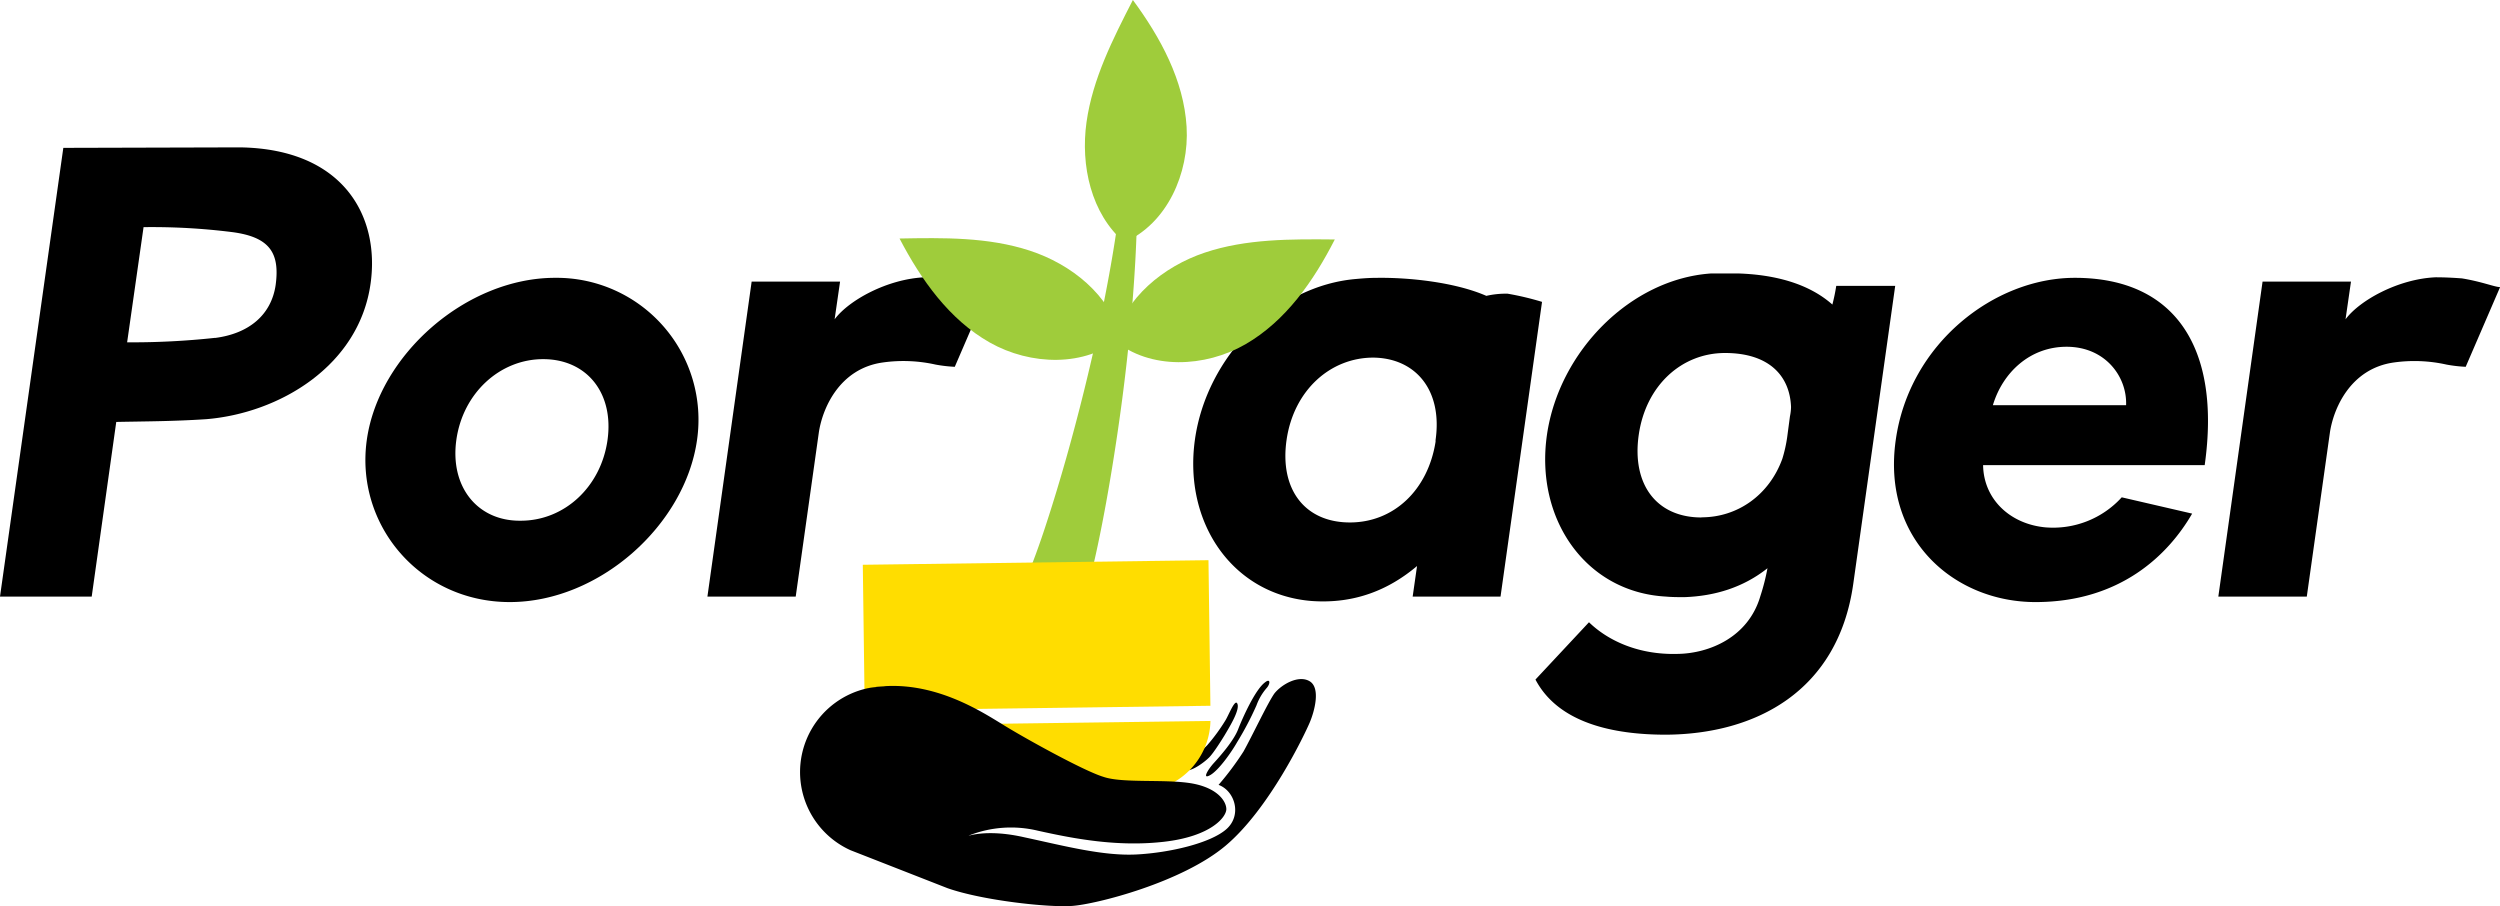 <svg xmlns="http://www.w3.org/2000/svg" viewBox="0 0 760.83 275.78"><defs><style>.cls-1{fill:#9fcc3b;}.cls-2{fill:#fd0;}</style></defs><title>portager_noir</title><g id="Layer_2" data-name="Layer 2"><g id="Layer_1-2" data-name="Layer 1"><path d="M73.09,44.85c31.56.5,42.53,21.1,39.7,41.36-3.48,25.25-27.9,39.54-50,41.36-10,.67-19.43.67-27.41.84l-7.47,53.15H0L19.27,45Zm-7.64,58c10.3-1.32,17.11-7,18.44-16.11,1.33-9.8-1.83-14.62-13.29-16.11a195,195,0,0,0-26.91-1.5l-5,35.05A235.6,235.6,0,0,0,65.45,102.82Z"/><path d="M168.94,84.55a43.18,43.18,0,0,1,43.19,49.34c-3.65,25.91-29.73,49.34-57,49.34S108,159.8,111.63,133.89,141.87,84.55,168.94,84.55Zm-10.46,73.92c13.29,0,24.42-10.3,26.41-24.58s-6.31-24.59-19.6-24.59c-13.13,0-24.42,10.3-26.41,24.59S145.35,158.64,158.48,158.47Z"/><path d="M254,97.18c4.32-5.82,16.11-12.3,27.41-12.79,3,0,5.65.16,8,.33,6.15,1,10,2.65,11.63,2.65l-10.47,24.26a43.38,43.38,0,0,1-5.81-.67,44.89,44.89,0,0,0-16-.66c-13.45,1.83-18.6,14.28-19.6,21.59l-7,49.67H215.29l13.46-95.85h26.91Z"/><path d="M456.66,181.56H429.92l1.33-9.3c-8.47,7.14-18.94,11.63-32.23,10.63-23.92-2-38.87-23.75-35.38-49s24.75-47,49.17-49c1.82-.16,3.82-.33,6.14-.33,9.8-.16,23.93,1.33,33.39,5.48a26.7,26.7,0,0,1,6.48-.66,86.49,86.49,0,0,1,10.47,2.49ZM410.82,159c13.28,0,23.75-9.8,26.07-24.58v-.5c2.16-15.12-6-24.92-18.93-25.09-13.13,0-24.26,10-26.42,25.09S397.19,159,410.82,159Z"/><path d="M558.83,87h17.94L564,177.74c-4.65,32.73-29.73,45.68-57,45.85-15.95,0-32.73-3.49-39.71-16.78l16.29-17.44c5.64,5.48,14.95,10,27.07,9.63,9.47-.16,21.43-5,25.09-17.6a65.08,65.08,0,0,0,2.16-8.47c-7.31,5.81-15.95,8.47-25.25,8.8-1.83,0-3.83,0-5.65-.17-24.42-1.33-39.87-23.58-36.22-49.17,3.66-25.41,25.42-47.51,50-49.17h8.13c10.64.33,21.27,2.83,28.74,9.47A56.8,56.8,0,0,0,558.83,87Zm-41,70.44c11,0,20.59-6.81,24.58-17.78a42.15,42.15,0,0,0,1.49-6.64l.84-6.32a15,15,0,0,0,.33-2.82c-.33-9.3-6.48-16.45-20.1-16.45-13.13,0-24.09,9.81-26.25,24.92S504.17,157.48,517.8,157.48Z"/><path d="M667.14,156.31c-7.31,12.63-21.93,26.92-47.68,26.92-24.58,0-46.84-18.94-42.52-49.34,4.15-29.4,30.06-49.34,54.48-49.34,30.9,0,44.52,21.76,39.54,57H603.52c.16,10.46,8.3,17.94,18.93,18.94a28.23,28.23,0,0,0,23.26-9.14Zm-20.1-33c.33-8.64-6.31-17.78-18.11-17.78-11.13,0-19.44,7.81-22.43,17.78Z"/><path d="M713.82,97.18c4.32-5.82,16.11-12.3,27.41-12.79,3,0,5.65.16,8,.33,6.15,1,10,2.65,11.63,2.65l-10.47,24.26a43.38,43.38,0,0,1-5.81-.67,44.89,44.89,0,0,0-15.95-.66c-13.45,1.83-18.6,14.28-19.6,21.59l-7,49.67H675.11l13.46-95.85h26.91Z"/><path class="cls-1" d="M312.15,176.05a.05.05,0,0,0,0,0s0,0,0,0,0,.06,0,0l.4-.78c.13-.22.29-.64.44-1l.45-1,.9-2.24.87-2.33c1.15-3.14,2.26-6.36,3.31-9.62,2.13-6.51,4.11-13.13,6-19.78q5.64-20,10-40.34c2.86-13.57,5.31-27.24,6.86-41,.76-6.89,1.34-13.82,1.49-20.76a118.21,118.21,0,0,0-1.17-20.83,119.75,119.75,0,0,1,3.55,20.74c.64,7,.85,14.06.87,21.11,0,14.1-.88,28.18-2.21,42.21s-3.19,28-5.47,42c-1.14,7-2.39,14-3.82,20.94-.71,3.49-1.48,7-2.34,10.54l-.67,2.68-.75,2.73-.44,1.44c-.16.49-.26.91-.48,1.49l-.61,1.63c0,.11-.15.36-.24.56l-.3.61c-.2.41-.42.82-.64,1.22Z"/><path class="cls-1" d="M342.18,73.73c13-5.69,19.78-21,18.94-35.14S353.18,11.41,344.77,0c-6.08,11.86-12.26,24-14.11,37.19S332.05,65.07,342.18,73.73Z"/><path class="cls-1" d="M339.13,103.57c10.9,9.05,27.63,8.29,39.91,1.2s20.74-19.27,27.18-31.89c-13.33-.13-27-.22-39.57,4S342.34,90.64,339.13,103.57Z"/><path class="cls-1" d="M341.11,102.69c-10.81,9.15-27.55,8.53-39.89,1.55s-20.91-19.09-27.46-31.65c13.32-.25,26.94-.46,39.61,3.68S337.8,89.78,341.11,102.69Z"/><path d="M376.48,214c-.74-1.11-2.6,3.72-3.53,5.21a55.77,55.77,0,0,1-5.58,7.62c-1.86,1.86-4.65,4.65-6.88,5.77-2.23.93-1.31,1.86.74,1.86s5.58-2.79,6.51-3.72c1.11-.93,3.53-4.65,5-7.07C374.25,221.1,377.6,215.71,376.48,214Z"/><rect class="cls-2" x="262.86" y="171.19" width="105.21" height="44.31" transform="translate(-2.53 4.19) rotate(-0.76)"/><path class="cls-2" d="M285.47,241.73l61.26-.81a22,22,0,0,0,21.65-21.51L263.25,220.8A22,22,0,0,0,285.47,241.73Z"/><path d="M368.32,235.88c2.59-1.47,6.47-7,8.14-9.95a94.36,94.36,0,0,0,5.92-11.25,16.85,16.85,0,0,1,3.15-5.35c1.11-1.29,1.11-3-.55-1.66-3,2.21-6.85,10.88-8.15,14.2-1.3,3.51-5.55,8.3-7.4,10.32S365.73,237.36,368.32,235.88Z"/><path d="M264.11,209.46c1.53-.25,3.1-.45,4.72-.57A27.19,27.19,0,0,0,264.11,209.46Z"/><path d="M288.33,270.29c10.51,3.71,30.63,5.95,38,5.41s33.42-7.14,46.72-18.38,24.05-33.92,25.54-37.43,3.34-10.52,0-12.55-8.5.91-10.72,3.67c-2,2.77-6.85,13.1-9.44,17.71a88.86,88.86,0,0,1-7.58,10.14c5,1.85,7.18,9.24,2.38,13.48s-17.18,7.17-27.33,7.7-22-2.61-34.14-5.22c-12.18-2.79-17.91,0-16.8-.58a34.89,34.89,0,0,1,20.86-1.44c10.89,2.42,24.17,5,38.39,3.38,14.4-1.64,19-7.54,19-9.93,0-2.22-2.39-6.28-10.14-7.77-7.94-1.49-21.41,0-27.32-2.08-6.09-1.85-24.71-12.22-30.61-15.92-6.09-3.7-19.36-12.4-35.24-11.69-.39,0-.75.08-1.14.1-1.62.12-3.19.32-4.72.57a26.1,26.1,0,0,0-5.2,49.29Z"/></g></g></svg>